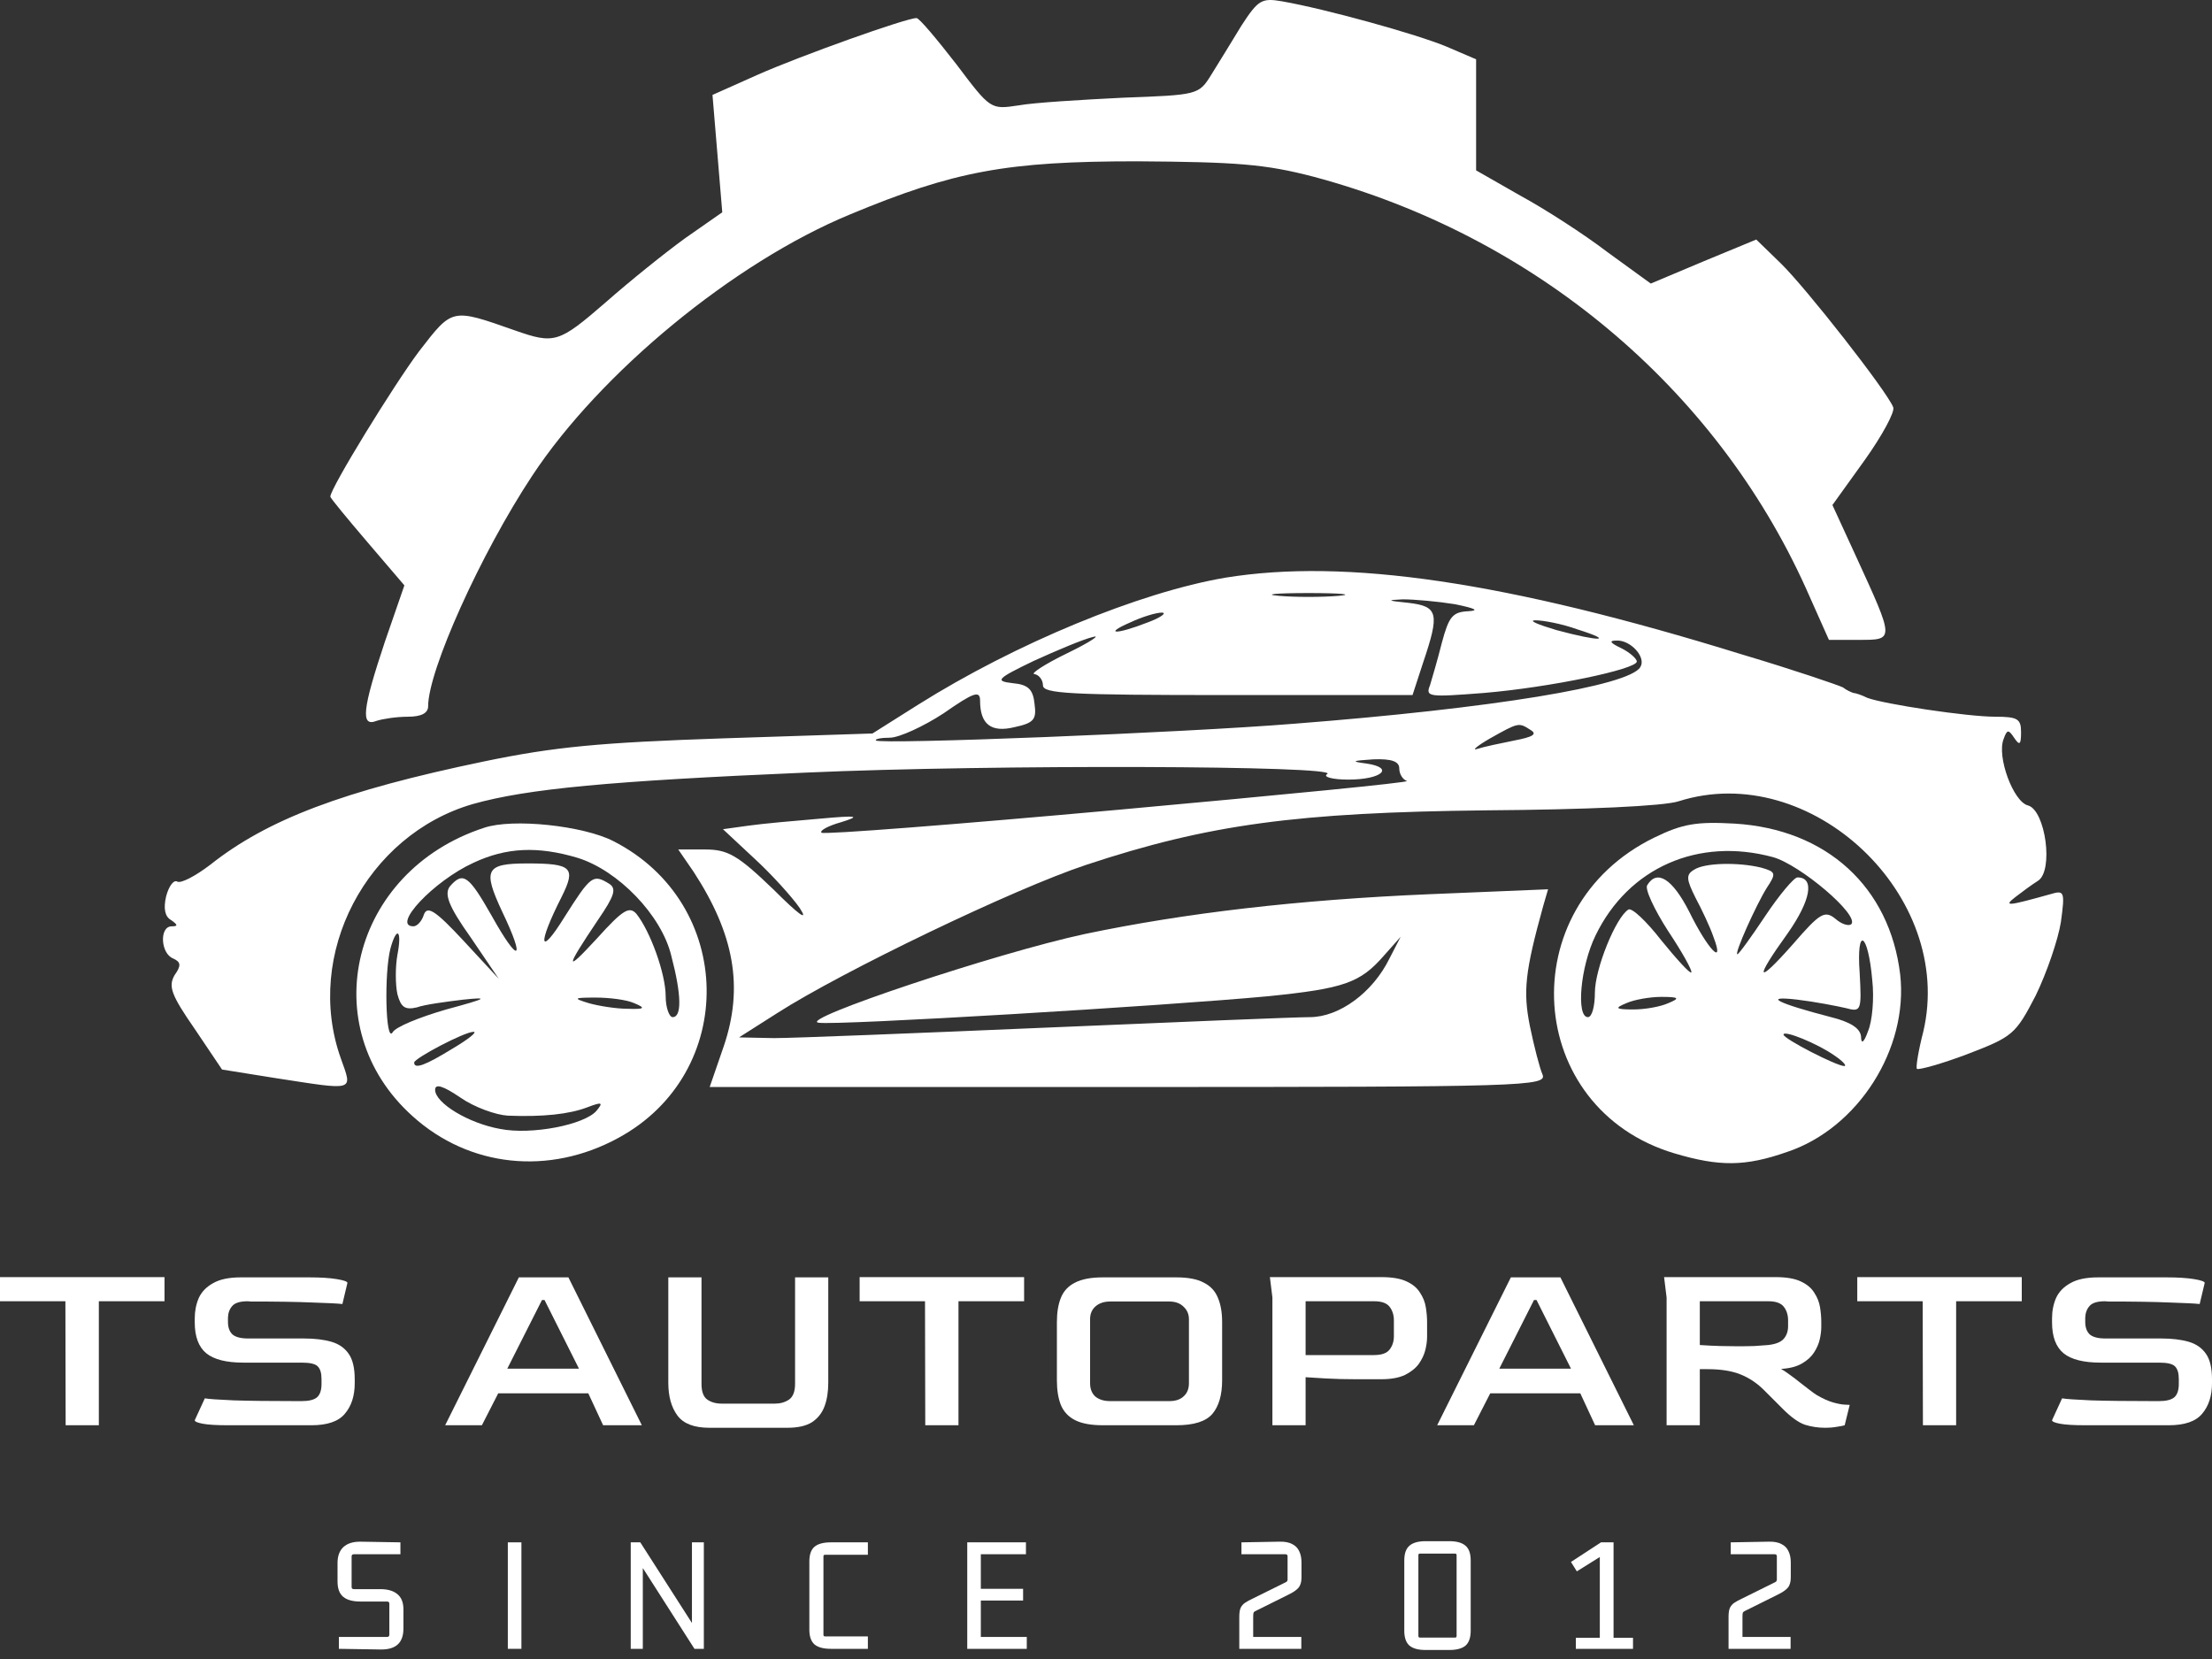 <svg width="140" height="105" viewBox="0 0 140 105" fill="none" xmlns="http://www.w3.org/2000/svg">
<rect x="0" y="0" width="140" height="105" fill="#333333" stroke="none"/>
<path d="M78.567 1.63C77.948 2.647 77.108 4.018 76.666 4.725C75.87 6.008 75.826 6.008 71.05 6.185C68.397 6.317 65.434 6.494 64.462 6.671C62.693 6.936 62.693 6.936 60.526 4.062C59.288 2.47 58.183 1.144 58.006 1.144C57.343 1.144 50.666 3.531 47.968 4.725L45.094 6.008L45.404 9.722L45.713 13.436L43.37 15.072C42.087 16.001 39.832 17.814 38.329 19.141C35.366 21.705 35.101 21.794 32.58 20.909C28.556 19.494 28.645 19.494 26.522 22.236C24.93 24.358 20.907 30.903 20.907 31.433C20.907 31.522 21.968 32.804 23.25 34.307L25.594 37.049L24.355 40.631C22.941 44.876 22.808 46.025 23.825 45.627C24.223 45.495 25.107 45.362 25.815 45.362C26.655 45.362 27.097 45.141 27.097 44.699C27.097 42.444 30.413 35.059 33.686 30.107C37.975 23.607 46.42 16.62 53.805 13.569C60.394 10.828 63.71 10.209 71.979 10.209C78.258 10.253 80.071 10.385 83.122 11.181C97.051 14.896 108.547 24.491 114.296 37.226L115.755 40.498H117.656C119.912 40.498 119.912 40.542 117.48 35.236L115.976 31.964L118.01 29.134C119.116 27.586 119.956 26.039 119.823 25.773C119.425 24.756 114.296 18.212 112.704 16.664L111.156 15.161L107.84 16.532L104.479 17.947L101.738 15.957C100.234 14.807 97.758 13.215 96.21 12.375L93.425 10.783V7.29V3.753L91.568 2.957C89.666 2.161 83.918 0.569 81.132 0.082C79.85 -0.139 79.629 -0.006 78.567 1.63Z" fill="white"/>
<path d="M77.55 36.563C72.112 37.491 64.285 40.719 58.094 44.61L55.22 46.423L45.713 46.733C37.975 46.998 35.101 47.264 30.635 48.192C21.703 50.049 16.927 51.862 13.301 54.736C12.373 55.444 11.444 55.93 11.223 55.798C11.002 55.665 10.692 56.063 10.515 56.726C10.338 57.478 10.427 58.009 10.825 58.23C11.267 58.539 11.267 58.628 10.869 58.628C10.073 58.628 10.162 60.352 10.957 60.662C11.444 60.883 11.488 61.104 11.046 61.723C10.648 62.43 10.825 62.961 12.328 65.128L14.053 67.692L17.369 68.223C22.543 69.019 22.322 69.107 21.57 66.985C19.226 60.396 23.206 52.835 29.927 50.889C33.376 49.917 38.638 49.43 50.975 48.9C62.914 48.369 84.847 48.457 84.006 48.988C83.697 49.165 84.316 49.342 85.333 49.342C87.455 49.342 88.296 48.59 86.483 48.325C85.466 48.192 85.554 48.148 86.925 48.059C88.074 48.015 88.561 48.192 88.561 48.634C88.561 48.988 88.782 49.342 89.047 49.43C89.268 49.519 81.088 50.315 70.874 51.243C60.615 52.172 52.125 52.835 51.992 52.702C51.859 52.57 52.434 52.26 53.23 52.039C54.513 51.641 54.291 51.597 51.859 51.818C50.268 51.951 48.278 52.127 47.349 52.26L45.757 52.481L47.747 54.338C48.809 55.311 50.135 56.77 50.621 57.478C51.196 58.362 50.577 57.92 48.941 56.284C46.686 54.117 46.067 53.764 44.608 53.764H42.927L43.9 55.179C46.465 59.114 47.084 62.475 45.802 66.233L44.917 68.798H71.448C96.52 68.798 97.935 68.754 97.626 68.002C97.449 67.604 97.095 66.233 96.83 64.951C96.388 62.74 96.52 61.502 97.67 57.345L97.979 56.284L90.507 56.594C82.149 56.947 74.986 57.788 68.662 59.114C63.091 60.308 50.4 64.553 51.815 64.73C53.009 64.907 73.703 63.669 80.292 63.05C85.068 62.563 86.085 62.209 87.588 60.485L88.649 59.291L87.942 60.662C86.88 62.828 84.758 64.376 82.901 64.376C82.016 64.376 74.499 64.686 66.231 65.039C57.962 65.393 50.223 65.703 48.985 65.703L46.774 65.658L49.206 64.111C53.275 61.502 64.197 56.24 68.751 54.736C76.489 52.172 82.105 51.42 94.088 51.287C100.367 51.243 105.32 51.022 106.248 50.712C114.606 48.059 123.759 56.682 121.725 65.305C121.415 66.499 121.238 67.604 121.327 67.648C121.415 67.737 122.874 67.339 124.51 66.72C127.385 65.614 127.562 65.481 128.844 63.005C129.551 61.546 130.259 59.468 130.436 58.362C130.701 56.417 130.657 56.328 129.772 56.594C127.075 57.345 126.766 57.389 127.562 56.77C127.959 56.461 128.623 55.974 128.977 55.753C129.994 55.134 129.463 51.287 128.357 50.978C127.429 50.757 126.368 47.883 126.81 46.777C127.031 46.158 127.119 46.158 127.473 46.689C127.827 47.219 127.915 47.131 127.915 46.335C127.915 45.495 127.694 45.362 126.279 45.362C124.51 45.362 119.248 44.566 118.187 44.168C117.833 43.991 117.435 43.859 117.303 43.859C117.17 43.814 116.861 43.682 116.64 43.505C116.374 43.372 113.544 42.4 110.272 41.427C95.282 36.784 85.156 35.325 77.55 36.563ZM84.714 37.712C83.653 37.801 81.972 37.801 80.955 37.712C79.894 37.624 80.734 37.535 82.812 37.535C84.891 37.535 85.731 37.624 84.714 37.712ZM92.098 38.243C93.381 38.508 93.646 38.641 92.939 38.685C91.921 38.729 91.7 39.039 91.258 40.675C90.993 41.736 90.639 42.93 90.507 43.372C90.197 44.124 90.462 44.124 93.911 43.859C98.112 43.505 103.595 42.355 103.595 41.869C103.595 41.692 103.153 41.294 102.622 41.029C101.871 40.675 101.826 40.542 102.313 40.542C103.197 40.498 104.214 41.603 103.816 42.223C103.109 43.416 94.442 44.831 81.928 45.804C74.853 46.379 55.706 47.131 55.441 46.865C55.353 46.777 55.751 46.689 56.326 46.689C56.9 46.689 58.448 45.981 59.73 45.141C61.632 43.814 62.03 43.682 62.03 44.345C62.03 45.849 62.737 46.379 64.197 46.025C65.435 45.76 65.612 45.539 65.479 44.566C65.39 43.638 65.081 43.328 64.108 43.24C62.958 43.107 63.047 42.974 65.435 41.825C66.894 41.161 68.574 40.454 69.149 40.321C69.724 40.144 69.016 40.631 67.557 41.338C66.098 42.046 65.169 42.665 65.479 42.665C65.744 42.709 66.009 43.019 66.009 43.372C66.009 43.903 67.69 43.991 77.683 43.991H89.401L90.064 41.957C91.126 38.818 91.037 38.376 89.136 38.154C87.809 38.022 87.721 37.978 88.782 37.933C89.534 37.933 90.993 38.066 92.098 38.243ZM72.642 39.393C70.608 40.188 69.812 40.144 71.537 39.393C72.288 39.039 73.173 38.773 73.527 38.773C73.88 38.773 73.482 39.083 72.642 39.393ZM99.837 39.835C102.224 40.587 101.296 40.631 98.51 39.879C97.316 39.525 96.697 39.26 97.183 39.26C97.67 39.26 98.864 39.481 99.837 39.835ZM96.874 46.202C97.316 46.468 97.007 46.644 95.857 46.865C94.972 47.042 93.911 47.264 93.513 47.396C93.115 47.529 93.469 47.219 94.309 46.733C96.122 45.716 96.122 45.716 96.874 46.202Z" fill="white"/>
<path d="M30.634 52.393C22.233 55.134 19.801 64.995 26.124 70.655C29.706 73.883 34.747 74.413 39.124 72.026C46.73 67.913 46.553 57.168 38.815 53.233C36.914 52.26 32.447 51.774 30.634 52.393ZM36.56 54.294C39.124 55.09 41.866 57.92 42.485 60.485C43.148 63.005 43.148 64.376 42.574 64.376C42.352 64.376 42.131 63.757 42.131 63.049C42.131 61.634 41.158 58.937 40.274 57.832C39.832 57.345 39.434 57.566 37.798 59.379C35.72 61.634 35.764 61.325 37.842 58.23C38.903 56.682 39.036 56.24 38.55 55.93C37.533 55.311 37.4 55.4 35.72 58.053C34.128 60.617 33.995 59.821 35.543 56.77C36.471 54.913 36.206 54.648 33.376 54.648C30.723 54.648 30.546 55.046 31.784 57.699C33.288 60.838 32.846 61.059 31.121 57.964C29.662 55.4 29.308 55.134 28.468 56.107C28.114 56.593 28.379 57.345 29.794 59.335L31.563 61.944L29.352 59.556C27.584 57.655 27.053 57.301 26.832 57.876C26.699 58.318 26.39 58.627 26.169 58.627C24.753 58.627 27.451 55.753 29.971 54.604C32.05 53.631 34.039 53.542 36.56 54.294ZM25.151 60.441C25.019 61.192 25.019 62.298 25.151 62.917C25.372 63.757 25.638 63.934 26.39 63.757C26.876 63.58 28.203 63.403 29.308 63.27C30.988 63.094 30.856 63.182 28.247 63.889C26.566 64.376 25.019 64.995 24.842 65.349C24.4 66.012 24.311 61.59 24.709 60.042C25.107 58.583 25.461 58.849 25.151 60.441ZM40.142 63.492C40.893 63.801 40.805 63.889 39.699 63.845C38.992 63.845 37.886 63.668 37.267 63.492C36.25 63.182 36.294 63.138 37.709 63.138C38.55 63.138 39.655 63.27 40.142 63.492ZM28.645 66.366C26.92 67.427 26.213 67.692 26.213 67.25C26.213 66.985 29.396 65.305 29.971 65.305C30.237 65.305 29.617 65.791 28.645 66.366ZM32.138 70.611C34.349 70.699 36.029 70.522 37.179 70.08C38.108 69.726 38.196 69.77 37.754 70.301C37.002 71.186 33.641 71.849 31.652 71.451C29.662 71.097 27.539 69.815 27.539 68.975C27.539 68.577 28.026 68.709 29.131 69.461C30.015 70.08 31.386 70.567 32.138 70.611Z" fill="white"/>
<path d="M104.7 53.012C95.636 57.434 96.476 70.169 105.983 72.999C108.813 73.839 110.449 73.839 113.102 72.91C117.612 71.407 120.796 66.366 120.265 61.679C119.602 56.151 115.622 52.481 109.786 52.127C107.398 51.995 106.513 52.127 104.7 53.012ZM112.218 54.25C113.942 54.736 117.701 57.92 117.17 58.495C116.993 58.628 116.551 58.495 116.153 58.141C115.49 57.611 115.18 57.787 113.5 59.733C111.156 62.386 110.979 62.077 113.146 59.07C114.605 56.992 114.871 55.532 113.765 55.532C113.544 55.532 112.616 56.638 111.731 57.964C110.847 59.291 110.051 60.396 109.962 60.396C109.741 60.396 111.156 57.257 111.82 56.196C112.439 55.267 112.394 55.178 111.466 54.913C110.007 54.559 107.884 54.604 107.221 55.046C106.69 55.355 106.734 55.665 107.309 56.815C107.707 57.566 108.238 58.672 108.459 59.335C109.167 61.192 108.105 60.131 106.911 57.699C105.85 55.621 104.877 55.002 104.258 56.019C104.081 56.24 104.7 57.566 105.585 58.937C106.469 60.264 107.132 61.458 107.044 61.546C106.956 61.634 106.115 60.706 105.143 59.512C104.214 58.318 103.285 57.434 103.064 57.566C102.268 58.053 100.942 61.325 100.942 62.828C100.942 63.669 100.765 64.376 100.5 64.376C99.748 64.376 100.013 61.192 100.986 59.202C103.064 54.913 107.486 52.968 112.218 54.25ZM118.497 62.032C118.629 63.182 118.497 64.641 118.231 65.26C117.966 66.012 117.789 66.1 117.789 65.614C117.745 65.084 117.126 64.686 115.888 64.376C112.483 63.492 111.51 63.005 113.765 63.27C114.871 63.403 116.241 63.669 116.816 63.801C117.789 64.067 117.833 63.978 117.701 61.59C117.48 58.583 118.231 58.981 118.497 62.032ZM105.585 63.492C105.098 63.713 104.126 63.89 103.374 63.89C102.224 63.89 102.18 63.801 102.932 63.492C103.418 63.27 104.435 63.094 105.143 63.094C106.292 63.094 106.337 63.182 105.585 63.492ZM116.109 66.808C116.639 67.162 116.905 67.471 116.728 67.471C116.241 67.471 112.881 65.747 112.881 65.481C112.881 65.172 115.048 66.056 116.109 66.808Z" fill="white"/>
<path d="M22.392 100.578H24.058C24.54 100.578 24.904 100.684 25.151 100.896C25.406 101.101 25.534 101.423 25.534 101.862V103.072C25.534 103.525 25.413 103.861 25.173 104.08C24.932 104.299 24.571 104.405 24.09 104.398L21.448 104.356V103.602H24.504C24.596 103.602 24.642 103.556 24.642 103.464V101.501C24.642 101.409 24.596 101.363 24.504 101.363H22.806C22.325 101.363 21.964 101.264 21.724 101.066C21.483 100.868 21.363 100.542 21.363 100.09V98.922C21.363 98.484 21.487 98.148 21.734 97.914C21.989 97.681 22.357 97.567 22.838 97.575L25.343 97.617V98.371H22.392C22.3 98.371 22.254 98.416 22.254 98.508V100.44C22.254 100.532 22.3 100.578 22.392 100.578Z" fill="white"/>
<path d="M33.001 104.356H32.141V97.617H33.001V104.356Z" fill="white"/>
<path d="M43.794 103.114V97.617H44.547V104.356H43.953L40.493 98.943L40.684 98.848V104.356H39.92V97.617H40.525L43.984 103.018L43.794 103.114Z" fill="white"/>
<path d="M54.929 103.57V104.356H52.584C52.117 104.356 51.774 104.264 51.554 104.08C51.335 103.889 51.225 103.577 51.225 103.146V98.826C51.225 98.388 51.335 98.077 51.554 97.893C51.774 97.709 52.117 97.617 52.584 97.617H54.929V98.402H52.223C52.152 98.402 52.117 98.434 52.117 98.498V103.475C52.117 103.538 52.152 103.57 52.223 103.57H54.929Z" fill="white"/>
<path d="M64.986 104.356H61.218V97.617H64.933V98.37H61.94L62.078 98.232V100.694L61.94 100.556H64.753V101.299H61.94L62.078 101.161V103.74L61.94 103.602H64.986V104.356Z" fill="white"/>
<path d="M78.436 102.329C78.436 102.081 78.464 101.894 78.52 101.766C78.584 101.632 78.68 101.522 78.807 101.437C78.934 101.352 79.097 101.264 79.295 101.172L81.354 100.153C81.403 100.132 81.439 100.107 81.46 100.079C81.481 100.051 81.492 100.012 81.492 99.962V98.498C81.492 98.413 81.446 98.37 81.354 98.37H78.573V97.617L80.993 97.574C81.319 97.567 81.58 97.617 81.778 97.723C81.984 97.822 82.132 97.971 82.224 98.169C82.323 98.367 82.373 98.604 82.373 98.88V99.845C82.373 100.128 82.309 100.344 82.182 100.493C82.054 100.641 81.835 100.79 81.524 100.939L79.497 101.947C79.412 101.982 79.359 102.025 79.338 102.074C79.323 102.124 79.316 102.205 79.316 102.318V103.602H82.362V104.356H78.436V102.329Z" fill="white"/>
<path d="M92.095 98.328H89.866C89.802 98.328 89.771 98.363 89.771 98.434V103.539C89.771 103.609 89.802 103.645 89.866 103.645H92.095C92.158 103.645 92.19 103.609 92.19 103.539V98.434C92.19 98.363 92.158 98.328 92.095 98.328ZM88.879 103.21V98.763C88.879 98.324 88.989 98.013 89.208 97.829C89.427 97.638 89.767 97.543 90.227 97.543H91.723C92.19 97.543 92.533 97.638 92.753 97.829C92.972 98.013 93.082 98.324 93.082 98.763V103.21C93.082 103.648 92.972 103.963 92.753 104.154C92.533 104.338 92.19 104.43 91.723 104.43H90.227C89.767 104.43 89.427 104.338 89.208 104.154C88.989 103.963 88.879 103.648 88.879 103.21Z" fill="white"/>
<path d="M103.355 103.655V104.356H99.736V103.655H103.355ZM99.428 98.858L101.328 97.617H102.124V104.356H101.254V98.466L101.328 98.498L99.8 99.453L99.428 98.858Z" fill="white"/>
<path d="M109.402 102.329C109.402 102.081 109.431 101.894 109.487 101.766C109.551 101.632 109.646 101.522 109.774 101.437C109.901 101.352 110.064 101.264 110.262 101.172L112.321 100.153C112.37 100.132 112.406 100.107 112.427 100.079C112.448 100.051 112.459 100.012 112.459 99.962V98.498C112.459 98.413 112.413 98.37 112.321 98.37H109.54V97.617L111.96 97.574C112.285 97.567 112.547 97.617 112.745 97.723C112.95 97.822 113.099 97.971 113.191 98.169C113.29 98.367 113.34 98.604 113.34 98.88V99.845C113.34 100.128 113.276 100.344 113.149 100.493C113.021 100.641 112.802 100.79 112.491 100.939L110.464 101.947C110.379 101.982 110.326 102.025 110.304 102.074C110.29 102.124 110.283 102.205 110.283 102.318V103.602H113.329V104.356H109.402V102.329Z" fill="white"/>
<path d="M4.155 90.206L4.139 82.358H0V80.83H10.411V82.358H6.256V90.206H4.155Z" fill="white"/>
<path d="M14.428 90.206C13.706 90.206 13.175 90.174 12.836 90.11C12.496 90.047 12.326 89.972 12.326 89.888L12.963 88.503C13.207 88.545 13.812 88.588 14.778 88.63C15.754 88.662 17.091 88.678 18.789 88.678H19.092C19.548 88.678 19.872 88.598 20.063 88.439C20.254 88.269 20.349 87.988 20.349 87.595V87.277C20.349 86.905 20.27 86.64 20.111 86.481C19.962 86.322 19.622 86.242 19.092 86.242H15.399C14.327 86.242 13.547 86.046 13.059 85.653C12.57 85.25 12.326 84.597 12.326 83.695V83.44C12.326 82.974 12.411 82.544 12.581 82.151C12.761 81.758 13.064 81.445 13.489 81.212C13.913 80.968 14.497 80.846 15.239 80.846H19.569C20.291 80.846 20.875 80.883 21.32 80.957C21.766 81.031 21.989 81.111 21.989 81.196L21.671 82.533C21.395 82.501 20.769 82.469 19.792 82.438C18.816 82.395 17.505 82.374 15.86 82.374L15.685 82.358C15.197 82.358 14.868 82.459 14.698 82.66C14.528 82.852 14.438 83.096 14.428 83.393V83.663C14.428 84.013 14.523 84.279 14.714 84.459C14.916 84.629 15.245 84.714 15.701 84.714H19.235C19.914 84.714 20.493 84.783 20.97 84.921C21.448 85.059 21.814 85.314 22.069 85.685C22.323 86.046 22.451 86.582 22.451 87.293V87.547C22.451 88.343 22.244 88.985 21.83 89.474C21.427 89.962 20.721 90.206 19.713 90.206H14.428Z" fill="white"/>
<path d="M28.175 90.206L32.839 80.846H35.975L40.623 90.206H38.172L37.233 88.184H31.534L30.499 90.206H28.175ZM32.107 86.624H36.644L34.463 82.278H34.303L32.107 86.624Z" fill="white"/>
<path d="M44.893 90.365C43.927 90.365 43.253 90.105 42.871 89.585C42.489 89.065 42.298 88.375 42.298 87.516V80.846H44.399V87.579C44.399 88.078 44.521 88.412 44.766 88.582C45.01 88.752 45.312 88.837 45.673 88.837H49.048C49.387 88.837 49.684 88.752 49.939 88.582C50.194 88.402 50.321 88.067 50.321 87.579V80.846H52.422V87.516C52.422 88.089 52.343 88.588 52.184 89.012C52.024 89.436 51.759 89.771 51.388 90.015C51.016 90.248 50.502 90.365 49.843 90.365H44.893Z" fill="white"/>
<path d="M58.561 90.206L58.545 82.358H54.407V80.83H64.817V82.358H60.663V90.206H58.561Z" fill="white"/>
<path d="M69.805 90.206C69.062 90.206 68.478 90.1 68.054 89.888C67.629 89.675 67.327 89.357 67.147 88.932C66.977 88.508 66.892 87.983 66.892 87.356V83.679C66.892 83.064 66.977 82.549 67.147 82.135C67.316 81.711 67.614 81.392 68.038 81.18C68.463 80.957 69.052 80.846 69.805 80.846H74.453C75.196 80.846 75.774 80.957 76.188 81.18C76.613 81.392 76.91 81.711 77.08 82.135C77.26 82.549 77.35 83.064 77.35 83.679V87.356C77.35 88.29 77.143 89.001 76.73 89.49C76.316 89.967 75.557 90.206 74.453 90.206H69.805ZM70.267 88.678H74.007C74.4 88.678 74.703 88.577 74.915 88.375C75.138 88.174 75.249 87.898 75.249 87.547V83.488C75.249 83.18 75.138 82.92 74.915 82.708C74.692 82.485 74.389 82.374 74.007 82.374H70.267C69.885 82.374 69.577 82.475 69.343 82.676C69.11 82.878 68.993 83.149 68.993 83.488V87.547C68.993 87.908 69.105 88.189 69.327 88.391C69.561 88.582 69.874 88.678 70.267 88.678Z" fill="white"/>
<path d="M80.532 90.206V82.119L80.373 80.83H87.425C88.104 80.83 88.635 80.92 89.017 81.1C89.409 81.281 89.696 81.519 89.876 81.817C90.067 82.103 90.189 82.411 90.242 82.74C90.295 83.069 90.322 83.382 90.322 83.679V84.618C90.322 84.862 90.285 85.138 90.21 85.446C90.136 85.743 89.998 86.035 89.797 86.322C89.595 86.597 89.303 86.831 88.921 87.022C88.539 87.202 88.04 87.293 87.425 87.293H85.801C85.132 87.293 84.506 87.277 83.923 87.245C83.35 87.213 82.92 87.186 82.633 87.165V90.206H80.532ZM82.633 85.764H86.963C87.441 85.764 87.77 85.648 87.95 85.414C88.13 85.181 88.221 84.9 88.221 84.57V83.568C88.221 83.228 88.13 82.942 87.95 82.708C87.77 82.475 87.446 82.358 86.979 82.358H82.633V85.764Z" fill="white"/>
<path d="M90.96 90.206L95.624 80.846H98.76L103.408 90.206H100.957L100.018 88.184H94.319L93.284 90.206H90.96ZM94.892 86.624H99.429L97.248 82.278H97.089L94.892 86.624Z" fill="white"/>
<path d="M115.494 90.365C115.07 90.365 114.651 90.301 114.237 90.174C113.833 90.036 113.372 89.707 112.852 89.187L111.706 88.041C111.239 87.563 110.724 87.213 110.162 86.99C109.61 86.767 108.915 86.656 108.076 86.656H107.583V90.206H105.481V82.119L105.322 80.83H112.374C113.053 80.83 113.584 80.92 113.966 81.1C114.359 81.281 114.645 81.519 114.826 81.817C115.017 82.103 115.139 82.411 115.192 82.74C115.245 83.069 115.271 83.382 115.271 83.679V83.981C115.271 84.215 115.24 84.475 115.176 84.761C115.112 85.048 114.99 85.329 114.81 85.605C114.629 85.881 114.369 86.115 114.03 86.306C113.701 86.497 113.266 86.608 112.724 86.64C112.862 86.714 113.038 86.831 113.25 86.99C113.462 87.139 113.68 87.303 113.902 87.484C114.136 87.664 114.348 87.829 114.539 87.977C114.73 88.126 114.879 88.232 114.985 88.295C115.367 88.518 115.707 88.672 116.004 88.757C116.301 88.842 116.545 88.89 116.736 88.9C116.927 88.911 117.038 88.916 117.07 88.916L116.752 90.206C116.656 90.237 116.497 90.269 116.274 90.301C116.051 90.344 115.791 90.365 115.494 90.365ZM109.971 85.207C110.374 85.207 110.735 85.202 111.053 85.191C111.371 85.17 111.658 85.149 111.913 85.128C112.38 85.075 112.703 84.947 112.884 84.746C113.075 84.533 113.17 84.263 113.17 83.934V83.568C113.17 83.228 113.08 82.942 112.9 82.708C112.719 82.475 112.395 82.358 111.929 82.358H107.583V85.128C108.05 85.159 108.479 85.181 108.872 85.191C109.265 85.202 109.631 85.207 109.971 85.207Z" fill="white"/>
<path d="M121.704 90.206L121.688 82.358H117.549V80.83H127.96V82.358H123.806V90.206H121.704Z" fill="white"/>
<path d="M131.977 90.206C131.255 90.206 130.725 90.174 130.385 90.11C130.046 90.047 129.876 89.972 129.876 89.888L130.512 88.503C130.757 88.545 131.361 88.588 132.327 88.63C133.304 88.662 134.641 88.678 136.339 88.678H136.641C137.097 88.678 137.421 88.598 137.612 88.439C137.803 88.269 137.899 87.988 137.899 87.595V87.277C137.899 86.905 137.819 86.64 137.66 86.481C137.511 86.322 137.172 86.242 136.641 86.242H132.948C131.876 86.242 131.096 86.046 130.608 85.653C130.12 85.25 129.876 84.597 129.876 83.695V83.44C129.876 82.974 129.961 82.544 130.13 82.151C130.311 81.758 130.613 81.445 131.038 81.212C131.462 80.968 132.046 80.846 132.789 80.846H137.119C137.84 80.846 138.424 80.883 138.87 80.957C139.315 81.031 139.538 81.111 139.538 81.196L139.22 82.533C138.944 82.501 138.318 82.469 137.342 82.438C136.365 82.395 135.055 82.374 133.41 82.374L133.235 82.358C132.746 82.358 132.417 82.459 132.248 82.66C132.078 82.852 131.988 83.096 131.977 83.393V83.663C131.977 84.013 132.073 84.279 132.264 84.459C132.465 84.629 132.794 84.714 133.25 84.714H136.784C137.464 84.714 138.042 84.783 138.52 84.921C138.997 85.059 139.363 85.314 139.618 85.685C139.873 86.046 140 86.582 140 87.293V87.547C140 88.343 139.793 88.985 139.379 89.474C138.976 89.962 138.27 90.206 137.262 90.206H131.977Z" fill="white"/>
</svg>

